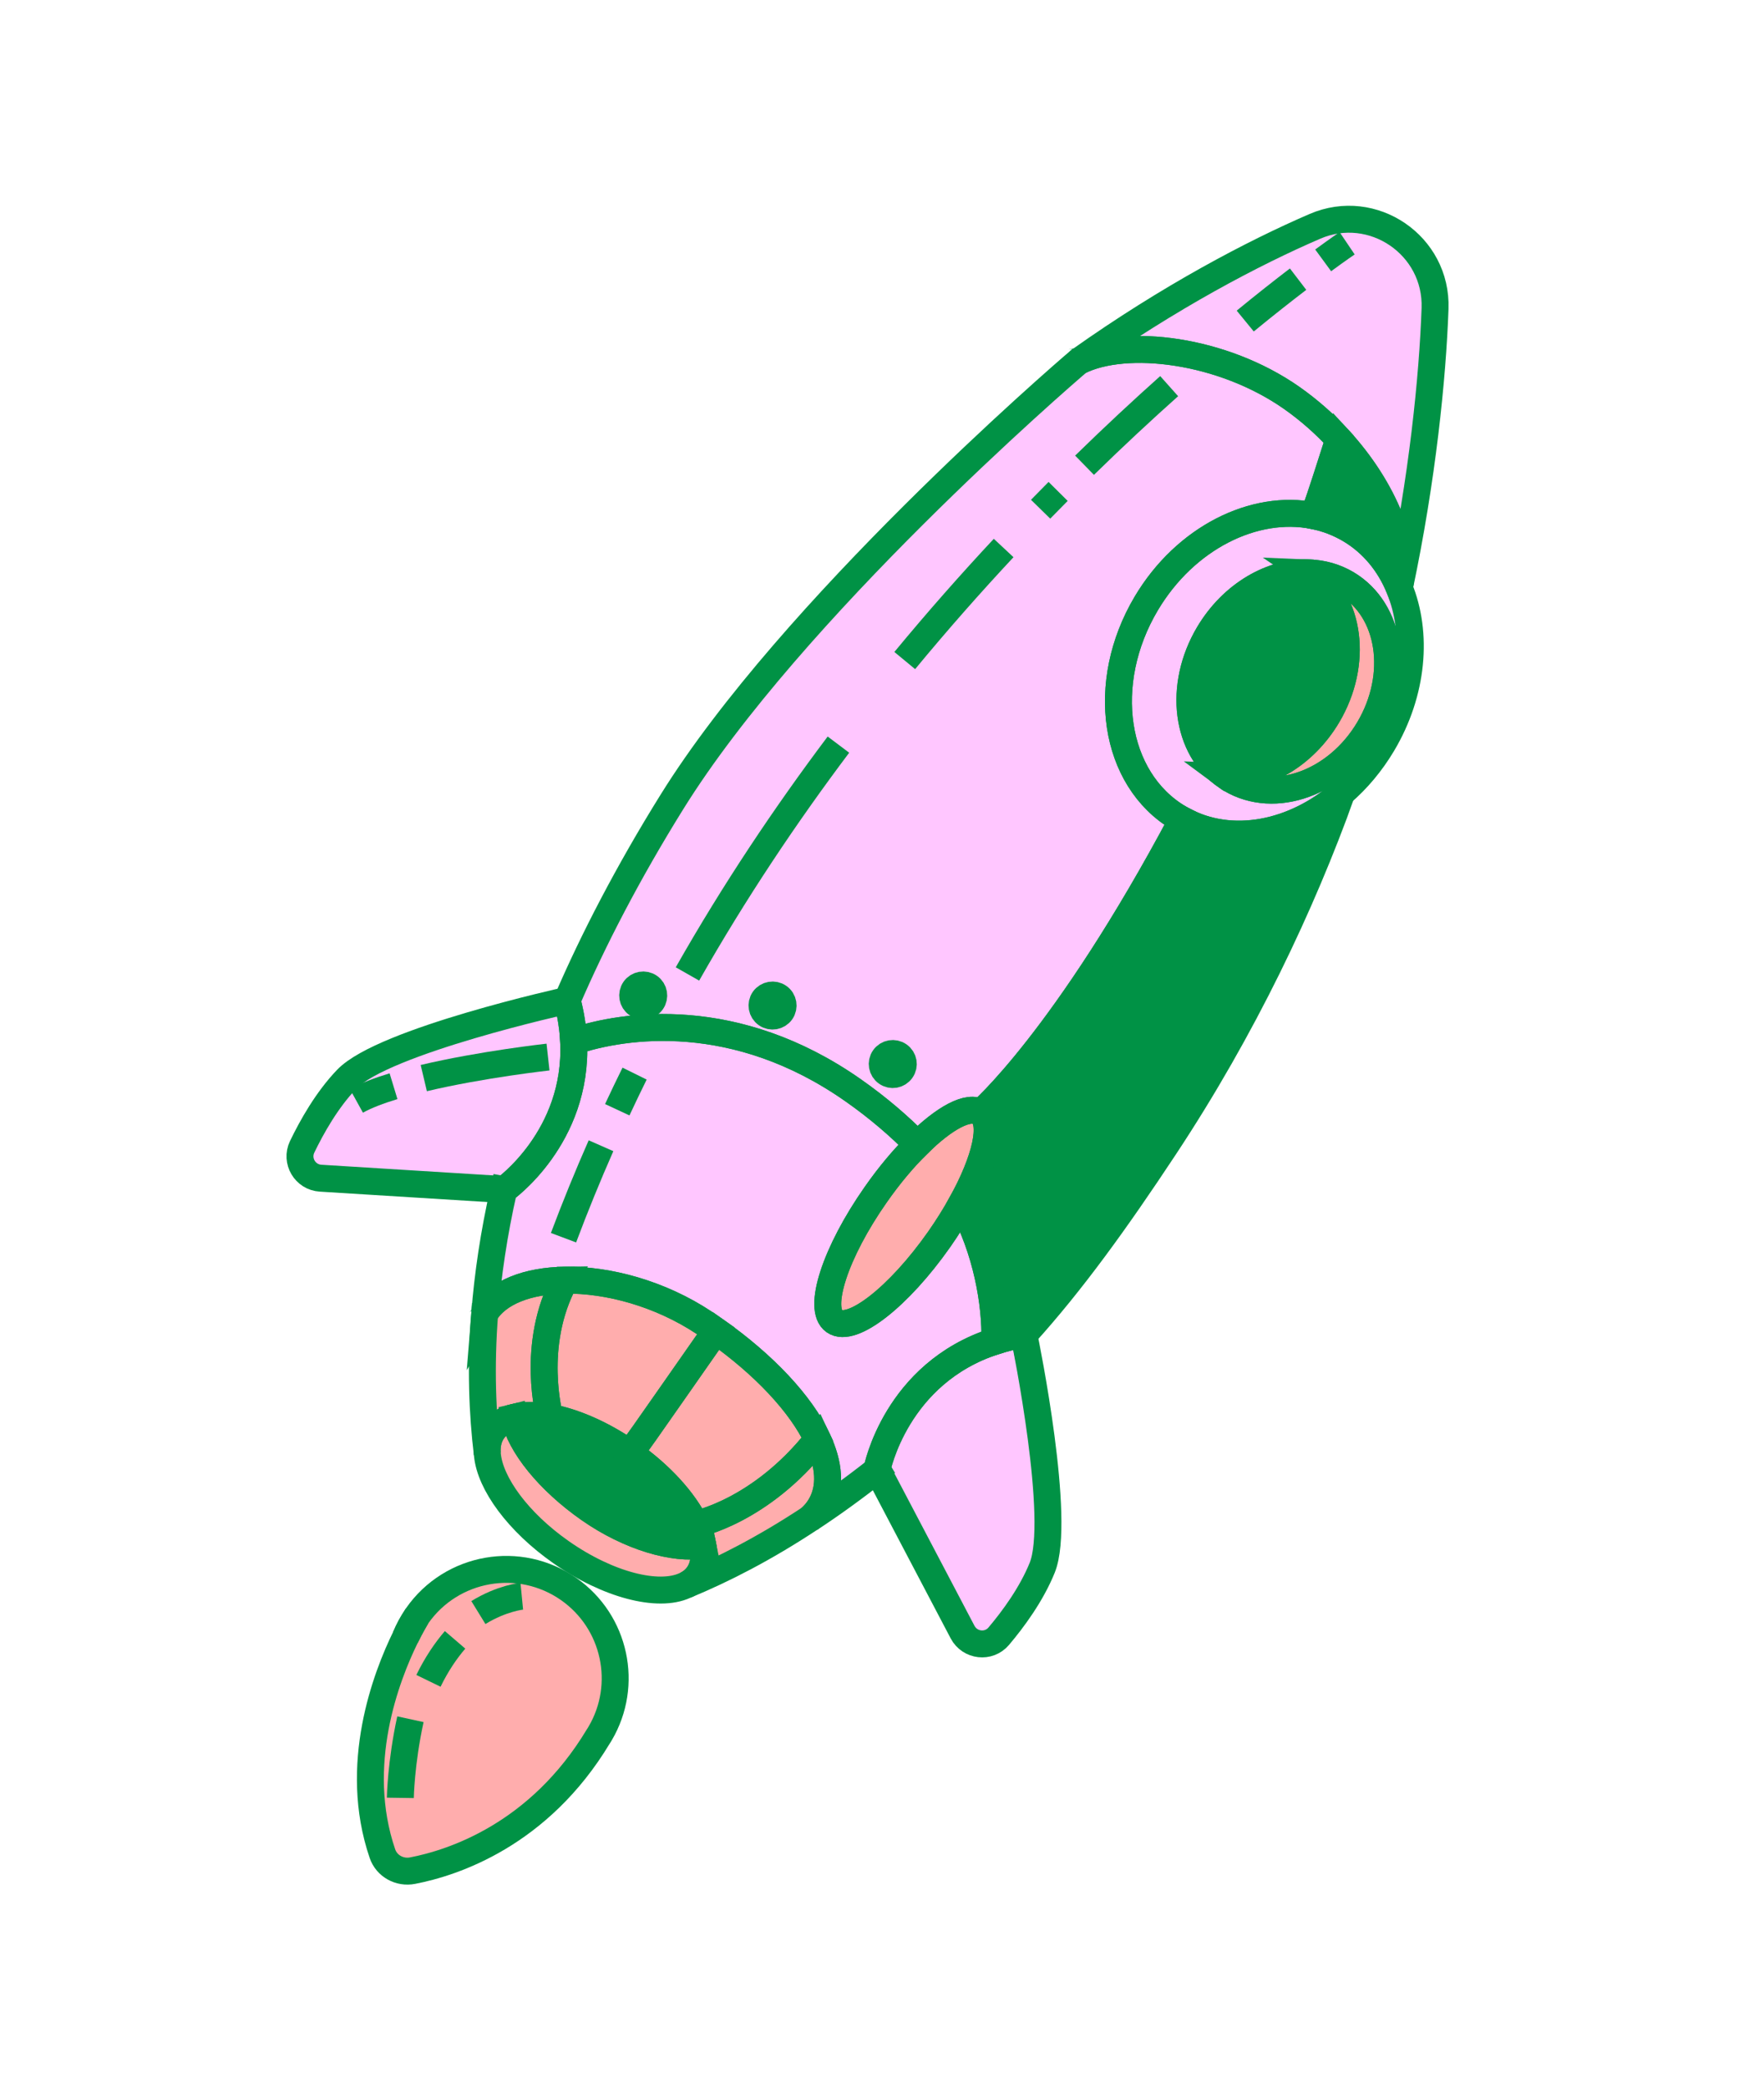 <svg width="131" height="155" viewBox="0 0 131 155" fill="none" xmlns="http://www.w3.org/2000/svg">
<path d="M52.197 114.699C52.366 115.553 52.269 116.306 51.854 116.898C51.629 117.225 51.317 117.48 50.943 117.662L50.863 117.695C48.881 118.605 45.152 117.667 41.662 115.221C38.465 112.98 36.392 110.119 36.195 107.985C36.193 107.955 36.187 107.931 36.185 107.9C36.143 107.256 36.276 106.679 36.602 106.211C36.955 105.707 37.503 105.376 38.193 105.206C38.612 107.278 40.768 109.928 43.746 112.014C46.76 114.125 50.098 115.057 52.197 114.699Z" fill="#0C3989"/>
<path d="M52.197 114.699C50.098 115.057 46.76 114.125 43.744 112.015C40.766 109.931 38.612 107.28 38.191 105.207C38.932 105.027 39.833 105.033 40.831 105.216C42.633 105.548 44.755 106.462 46.793 107.891C49.079 109.494 50.795 111.413 51.65 113.155C51.915 113.689 52.102 114.212 52.197 114.699Z" fill="#0A2A59"/>
<path d="M73.877 99.566C73.88 99.585 73.879 99.607 73.877 99.628" stroke="#95F4F4" stroke-width="2" stroke-miterlimit="10" stroke-linecap="round" stroke-linejoin="round"/>
<path d="M71.393 89.375C71.388 89.362 71.379 89.355 71.373 89.342" stroke="#95F4F4" stroke-width="2" stroke-miterlimit="10" stroke-linecap="round" stroke-linejoin="round"/>
<path d="M68.135 84.977C68.134 84.972 68.129 84.975 68.127 84.97" stroke="#95F4F4" stroke-width="2" stroke-miterlimit="10" stroke-linecap="round" stroke-linejoin="round"/>
<path d="M42.597 77.305C42.579 77.312 42.56 77.315 42.543 77.322" stroke="#95F4F4" stroke-width="2" stroke-miterlimit="10" stroke-linecap="round" stroke-linejoin="round"/>
<path d="M100.259 39.317C99.409 38.815 98.501 38.471 97.56 38.284C93.135 37.402 88.021 39.929 85.124 44.8C81.611 50.711 82.687 57.836 87.533 60.718C87.622 60.769 87.712 60.825 87.803 60.87C91.446 62.864 96.101 61.934 99.644 58.858C100.792 57.868 101.823 56.648 102.668 55.231C104.956 51.388 105.299 47.023 103.918 43.651C103.179 41.845 101.95 40.323 100.259 39.317ZM101.653 54.124C99.274 58.129 94.682 59.792 91.398 57.84C91.302 57.782 91.203 57.719 91.113 57.653L91.109 57.653C88.073 55.592 87.458 50.935 89.765 47.053C91.524 44.098 94.49 42.415 97.239 42.529C98.212 42.567 99.158 42.828 100.016 43.338C103.301 45.293 104.029 50.12 101.653 54.124Z" fill="#46EFF9"/>
<path d="M98.583 53.13C96.824 56.086 93.866 57.764 91.111 57.653L91.107 57.654C88.071 55.593 87.456 50.935 89.763 47.054C91.522 44.099 94.488 42.416 97.237 42.529C100.272 44.586 100.89 49.248 98.583 53.13Z" fill="#0A2A59"/>
<path d="M101.653 54.123C99.273 58.127 94.682 59.791 91.398 57.839C91.302 57.781 91.203 57.718 91.113 57.651C93.867 57.764 96.825 56.084 98.584 53.129C100.892 49.246 100.275 44.585 97.24 42.529C98.213 42.567 99.159 42.828 100.018 43.338C103.301 45.292 104.029 50.119 101.653 54.123Z" fill="#0C3989"/>
<path d="M60.919 111.803C60.713 112.152 60.448 112.459 60.141 112.727C56.754 114.962 53.659 116.536 50.941 117.66C51.315 117.478 51.627 117.224 51.853 116.897C52.267 116.305 52.367 115.551 52.195 114.697C52.1 114.21 51.913 113.687 51.649 113.152C51.649 113.152 56.462 112.228 60.71 106.845C61.59 108.708 61.733 110.435 60.919 111.803Z" fill="#0A2A59"/>
<path d="M87.805 60.868C79.122 77.186 72.841 82.587 72.818 82.597C73.85 83.324 73.201 86.116 71.393 89.376C73.248 92.741 73.955 96.755 73.879 99.567C74.548 99.351 75.261 99.177 76.032 99.046C76.032 99.046 76.034 99.062 76.04 99.09C79.584 95.177 82.871 90.619 86.476 85.166C92.327 76.328 96.674 67.142 99.646 58.859C96.103 61.931 91.446 62.861 87.805 60.868ZM75.879 91.653C75.628 92.005 75.142 92.09 74.786 91.845C74.434 91.594 74.345 91.109 74.595 90.752C74.846 90.4 75.331 90.31 75.687 90.56C76.038 90.81 76.122 91.298 75.879 91.653Z" fill="#30B6F3"/>
<path d="M103.917 43.649C103.179 41.844 101.949 40.321 100.259 39.316C99.409 38.813 98.501 38.47 97.56 38.283C98.184 36.523 98.825 34.48 99.426 32.611C102.856 36.341 104.56 40.822 103.917 43.649Z" fill="#30B6F3"/>
<path d="M106.571 22.899C106.391 28.017 105.629 35.553 103.919 43.651C104.564 40.825 102.858 36.343 99.427 32.612C98.412 31.505 97.243 30.464 95.944 29.549C90.776 25.919 83.622 25.07 80.128 26.816C80.136 26.812 80.135 26.808 80.137 26.801C80.142 26.8 80.146 26.797 80.149 26.792C80.171 26.772 80.188 26.761 80.193 26.758C86.815 22.062 93.098 18.764 97.652 16.802C101.957 14.948 106.736 18.215 106.571 22.899Z" fill="#B5E1E8"/>
<path d="M71.392 89.374C70.918 90.222 70.368 91.108 69.751 91.991C66.75 96.266 63.267 98.99 61.961 98.078C60.661 97.169 62.031 92.96 65.029 88.687C66.038 87.241 67.105 85.975 68.128 84.97C70.13 82.982 71.948 81.991 72.815 82.596C73.847 83.321 73.199 86.115 71.392 89.374Z" fill="#46EFF9"/>
<path d="M95.941 29.549C90.773 25.92 83.62 25.07 80.126 26.816L80.121 26.817C80.121 26.817 80.121 26.817 80.117 26.818C78.762 27.966 58.791 45.228 49.898 59.532C46.647 64.754 44.03 69.814 42.118 74.259C42.401 75.334 42.55 76.347 42.598 77.303C46.375 76.039 54.632 74.815 63.356 80.935C65.201 82.226 66.841 83.64 68.129 84.968C70.131 82.979 71.949 81.988 72.816 82.593C72.838 82.585 79.12 77.182 87.803 60.865C87.712 60.82 87.622 60.764 87.533 60.713C82.687 57.831 81.611 50.706 85.124 44.795C88.021 39.924 93.135 37.397 97.56 38.279C98.184 36.519 98.825 34.476 99.426 32.608C98.41 31.505 97.242 30.463 95.941 29.549ZM48.407 74.35C48.16 74.701 47.671 74.791 47.319 74.54C46.961 74.292 46.877 73.805 47.127 73.448C47.374 73.096 47.864 73.011 48.215 73.257C48.572 73.505 48.656 73.992 48.407 74.35ZM58.014 75.095C57.767 75.447 57.277 75.532 56.925 75.286C56.568 75.037 56.484 74.55 56.728 74.195C56.979 73.843 57.471 73.756 57.821 74.004C58.178 74.25 58.262 74.738 58.014 75.095ZM66.94 79.435C66.691 79.793 66.204 79.877 65.852 79.626C65.497 79.381 65.41 78.89 65.656 78.54C65.904 78.182 66.396 78.097 66.749 78.348C67.105 78.593 67.191 79.083 66.94 79.435Z" fill="#87DDF4"/>
<path d="M73.88 99.566C66.516 101.941 65.134 109.07 65.134 109.07L65.154 109.103C63.416 110.474 61.748 111.675 60.146 112.728C60.453 112.46 60.718 112.154 60.923 111.804C61.738 110.436 61.595 108.707 60.715 106.849C59.472 104.215 56.746 101.312 53.174 98.793C52.882 98.59 52.587 98.387 52.285 98.187C49.009 96.02 45.154 94.988 41.963 95.033C39.209 95.07 36.952 95.915 35.998 97.517C36.223 94.674 36.667 91.591 37.415 88.306L37.442 88.311C37.442 88.311 42.933 84.444 42.601 77.307C46.377 76.043 54.635 74.819 63.359 80.939C65.204 82.23 66.844 83.644 68.132 84.972C67.109 85.977 66.041 87.244 65.032 88.688C62.036 92.962 60.665 97.17 61.965 98.08C63.27 98.992 66.754 96.267 69.755 91.993C70.374 91.11 70.923 90.225 71.395 89.376C73.248 92.741 73.956 96.753 73.88 99.566Z" fill="#87DDF4"/>
<path d="M41.96 95.032C39.347 99.827 40.831 105.217 40.831 105.217C39.835 105.034 38.932 105.027 38.191 105.207C37.502 105.376 36.953 105.708 36.6 106.212C36.273 106.679 36.142 107.256 36.184 107.901C35.83 104.973 35.682 101.475 35.992 97.523C35.992 97.523 35.996 97.522 35.994 97.517C36.949 95.914 39.206 95.069 41.96 95.032Z" fill="#377BDD"/>
<path d="M42.119 74.261C42.403 75.336 42.552 76.349 42.6 77.305C42.932 84.442 37.441 88.309 37.441 88.309L37.413 88.305L23.808 87.461C22.658 87.393 21.94 86.178 22.436 85.139C23.157 83.646 24.273 81.654 25.75 80.113C28.468 77.27 42.119 74.261 42.119 74.261Z" fill="#B5E1E8"/>
<path d="M76.03 99.045C76.03 99.045 76.031 99.06 76.037 99.089C76.213 99.93 78.83 112.851 77.397 116.379C76.595 118.357 75.242 120.193 74.17 121.461C73.426 122.341 72.027 122.18 71.486 121.16L65.148 109.103L65.128 109.07C65.128 109.07 66.51 101.941 73.874 99.566C74.545 99.349 75.258 99.175 76.03 99.045Z" fill="#0C3989"/>
<path d="M75.878 91.653C75.627 92.005 75.141 92.09 74.785 91.844C74.433 91.594 74.344 91.109 74.594 90.752C74.844 90.399 75.33 90.31 75.686 90.56C76.037 90.81 76.121 91.298 75.878 91.653Z" fill="#0C3989"/>
<path d="M66.942 79.435C66.693 79.792 66.206 79.876 65.854 79.625C65.499 79.38 65.412 78.889 65.658 78.539C65.907 78.181 66.398 78.097 66.751 78.347C67.107 78.592 67.193 79.082 66.942 79.435Z" fill="#0C3989"/>
<path d="M58.015 75.095C57.769 75.446 57.278 75.532 56.927 75.285C56.569 75.037 56.485 74.549 56.73 74.195C56.981 73.843 57.472 73.756 57.823 74.004C58.18 74.25 58.264 74.737 58.015 75.095Z" fill="#0C3989"/>
<path d="M48.408 74.35C48.162 74.701 47.672 74.791 47.32 74.54C46.962 74.291 46.879 73.804 47.129 73.447C47.375 73.096 47.865 73.01 48.217 73.257C48.573 73.504 48.657 73.992 48.408 74.35Z" fill="#0C3989"/>
<path d="M30.941 120.003C30.837 120.176 30.519 120.712 30.113 121.536C30.322 121.006 30.602 120.491 30.941 120.003Z" fill="#0C3989"/>
<path d="M44.573 128.673C44.529 128.754 44.479 128.832 44.431 128.902C40.029 136.222 33.621 138.291 30.638 138.864C29.682 139.051 28.713 138.525 28.399 137.597C26.154 131.027 28.678 124.46 30.115 121.535C30.52 120.71 30.839 120.174 30.943 120.002C30.965 119.968 30.977 119.947 30.977 119.947C33.537 116.289 38.583 115.404 42.239 117.965C45.715 120.401 46.69 125.078 44.573 128.673Z" fill="#0C3989"/>
<path d="M53.169 98.792C52.648 99.537 47.086 107.506 46.791 107.891C44.753 106.462 42.632 105.549 40.829 105.217C40.829 105.217 39.344 99.826 41.958 95.032C45.149 94.987 49.004 96.018 52.28 98.186C52.581 98.385 52.877 98.587 53.169 98.792Z" fill="#074EE8"/>
<path d="M60.713 106.847C56.465 112.231 51.652 113.153 51.652 113.153C50.796 111.413 49.081 109.492 46.795 107.889C47.089 107.502 52.652 99.535 53.173 98.79C56.744 101.311 59.469 104.214 60.713 106.847Z" fill="#0C3989"/>
<path d="M52.197 114.699C52.366 115.553 52.269 116.306 51.854 116.898C51.629 117.225 51.317 117.48 50.943 117.662L50.863 117.695C48.881 118.605 45.152 117.667 41.662 115.221C38.465 112.98 36.392 110.119 36.195 107.985C36.193 107.955 36.187 107.931 36.185 107.9C36.143 107.256 36.276 106.679 36.602 106.211C36.955 105.707 37.503 105.376 38.193 105.206C38.612 107.278 40.768 109.928 43.746 112.014C46.76 114.125 50.098 115.057 52.197 114.699Z" fill="#FFADAD"/>
<path d="M52.197 114.699C50.098 115.057 46.76 114.125 43.744 112.015C40.766 109.931 38.612 107.28 38.191 105.207C38.932 105.027 39.833 105.033 40.831 105.216C42.633 105.548 44.755 106.462 46.793 107.891C49.079 109.494 50.795 111.413 51.65 113.155C51.915 113.689 52.102 114.212 52.197 114.699Z" fill="#009245"/>
<path d="M73.877 99.566C73.88 99.585 73.879 99.607 73.877 99.628" stroke="#95F4F4" stroke-width="2" stroke-miterlimit="10" stroke-linecap="round" stroke-linejoin="round"/>
<path d="M71.393 89.375C71.388 89.362 71.379 89.355 71.373 89.342" stroke="#95F4F4" stroke-width="2" stroke-miterlimit="10" stroke-linecap="round" stroke-linejoin="round"/>
<path d="M68.135 84.977C68.134 84.972 68.129 84.975 68.127 84.97" stroke="#95F4F4" stroke-width="2" stroke-miterlimit="10" stroke-linecap="round" stroke-linejoin="round"/>
<path d="M42.597 77.305C42.579 77.312 42.56 77.315 42.543 77.322" stroke="#95F4F4" stroke-width="2" stroke-miterlimit="10" stroke-linecap="round" stroke-linejoin="round"/>
<path d="M100.259 39.317C99.409 38.815 98.501 38.471 97.56 38.284C93.135 37.402 88.021 39.929 85.124 44.8C81.611 50.711 82.687 57.836 87.533 60.718C87.622 60.769 87.712 60.825 87.803 60.87C91.446 62.864 96.101 61.934 99.644 58.858C100.792 57.868 101.823 56.648 102.668 55.231C104.956 51.388 105.299 47.023 103.918 43.651C103.179 41.845 101.95 40.323 100.259 39.317ZM101.653 54.124C99.274 58.129 94.682 59.792 91.398 57.84C91.302 57.782 91.203 57.719 91.113 57.653L91.109 57.653C88.073 55.592 87.458 50.935 89.765 47.053C91.524 44.098 94.49 42.415 97.239 42.529C98.212 42.567 99.158 42.828 100.016 43.338C103.301 45.293 104.029 50.12 101.653 54.124Z" fill="#FFC6FF"/>
<path d="M98.583 53.13C96.824 56.086 93.866 57.764 91.111 57.653L91.107 57.654C88.071 55.593 87.456 50.935 89.763 47.054C91.522 44.099 94.488 42.416 97.237 42.529C100.272 44.586 100.89 49.248 98.583 53.13Z" fill="#009245"/>
<path d="M101.653 54.123C99.273 58.127 94.682 59.791 91.398 57.839C91.302 57.781 91.203 57.718 91.113 57.651C93.867 57.764 96.825 56.084 98.584 53.129C100.892 49.246 100.275 44.585 97.24 42.529C98.213 42.567 99.159 42.828 100.018 43.338C103.301 45.292 104.029 50.119 101.653 54.123Z" fill="#FFADAD"/>
<path d="M60.919 111.803C60.713 112.152 60.448 112.459 60.141 112.727C56.754 114.962 53.659 116.536 50.941 117.66C51.315 117.478 51.627 117.224 51.853 116.897C52.267 116.305 52.367 115.551 52.195 114.697C52.1 114.21 51.913 113.687 51.649 113.152C51.649 113.152 56.462 112.228 60.71 106.845C61.59 108.708 61.733 110.435 60.919 111.803Z" fill="#FFADAD"/>
<path d="M87.805 60.868C79.122 77.186 72.841 82.587 72.818 82.597C73.85 83.324 73.201 86.116 71.393 89.376C73.248 92.741 73.955 96.755 73.879 99.567C74.548 99.351 75.261 99.177 76.032 99.046C76.032 99.046 76.034 99.062 76.04 99.09C79.584 95.177 82.871 90.619 86.476 85.166C92.327 76.328 96.674 67.142 99.646 58.859C96.103 61.931 91.446 62.861 87.805 60.868ZM75.879 91.653C75.628 92.005 75.142 92.09 74.786 91.845C74.434 91.594 74.345 91.109 74.595 90.752C74.846 90.4 75.331 90.31 75.687 90.56C76.038 90.81 76.122 91.298 75.879 91.653Z" fill="#009245"/>
<path d="M103.917 43.649C103.179 41.844 101.949 40.321 100.259 39.316C99.409 38.813 98.501 38.47 97.56 38.283C98.184 36.523 98.825 34.48 99.426 32.611C102.856 36.341 104.56 40.822 103.917 43.649Z" fill="#009245"/>
<path d="M106.571 22.899C106.391 28.017 105.629 35.553 103.919 43.651C104.564 40.825 102.858 36.343 99.427 32.612C98.412 31.505 97.243 30.464 95.944 29.549C90.776 25.919 83.622 25.07 80.128 26.816C80.136 26.812 80.135 26.808 80.137 26.801C80.142 26.8 80.146 26.797 80.149 26.792C80.171 26.772 80.188 26.761 80.193 26.758C86.815 22.062 93.098 18.764 97.652 16.802C101.957 14.948 106.736 18.215 106.571 22.899Z" fill="#FFC6FF"/>
<path d="M71.392 89.374C70.918 90.222 70.368 91.108 69.751 91.991C66.75 96.266 63.267 98.99 61.961 98.078C60.661 97.169 62.031 92.96 65.029 88.687C66.038 87.241 67.105 85.975 68.128 84.97C70.13 82.982 71.948 81.991 72.815 82.596C73.847 83.321 73.199 86.115 71.392 89.374Z" fill="#FFADAD"/>
<path d="M95.941 29.549C90.773 25.92 83.62 25.07 80.126 26.816L80.121 26.817C80.121 26.817 80.121 26.817 80.117 26.818C78.762 27.966 58.791 45.228 49.898 59.532C46.647 64.754 44.03 69.814 42.118 74.259C42.401 75.334 42.55 76.347 42.598 77.303C46.375 76.039 54.632 74.815 63.356 80.935C65.201 82.226 66.841 83.64 68.129 84.968C70.131 82.979 71.949 81.988 72.816 82.593C72.838 82.585 79.12 77.182 87.803 60.865C87.712 60.82 87.622 60.764 87.533 60.713C82.687 57.831 81.611 50.706 85.124 44.795C88.021 39.924 93.135 37.397 97.56 38.279C98.184 36.519 98.825 34.476 99.426 32.608C98.41 31.505 97.242 30.463 95.941 29.549ZM48.407 74.35C48.16 74.701 47.671 74.791 47.319 74.54C46.961 74.292 46.877 73.805 47.127 73.448C47.374 73.096 47.864 73.011 48.215 73.257C48.572 73.505 48.656 73.992 48.407 74.35ZM58.014 75.095C57.767 75.447 57.277 75.532 56.925 75.286C56.568 75.037 56.484 74.55 56.728 74.195C56.979 73.843 57.471 73.756 57.821 74.004C58.178 74.25 58.262 74.738 58.014 75.095ZM66.94 79.435C66.691 79.793 66.204 79.877 65.852 79.626C65.497 79.381 65.41 78.89 65.656 78.54C65.904 78.182 66.396 78.097 66.749 78.348C67.105 78.593 67.191 79.083 66.94 79.435Z" fill="#FFC6FF"/>
<path d="M73.88 99.566C66.516 101.941 65.134 109.07 65.134 109.07L65.154 109.103C63.416 110.474 61.748 111.675 60.146 112.728C60.453 112.46 60.718 112.154 60.923 111.804C61.738 110.436 61.595 108.707 60.715 106.849C59.472 104.215 56.746 101.312 53.174 98.793C52.882 98.59 52.587 98.387 52.285 98.187C49.009 96.02 45.154 94.988 41.963 95.033C39.209 95.07 36.952 95.915 35.998 97.517C36.223 94.674 36.667 91.591 37.415 88.306L37.442 88.311C37.442 88.311 42.933 84.444 42.601 77.307C46.377 76.043 54.635 74.819 63.359 80.939C65.204 82.23 66.844 83.644 68.132 84.972C67.109 85.977 66.041 87.244 65.032 88.688C62.036 92.962 60.665 97.17 61.965 98.08C63.27 98.992 66.754 96.267 69.755 91.993C70.374 91.11 70.923 90.225 71.395 89.376C73.248 92.741 73.956 96.753 73.88 99.566Z" fill="#FFC6FF"/>
<path d="M41.96 95.032C39.347 99.827 40.831 105.217 40.831 105.217C39.835 105.034 38.932 105.027 38.191 105.207C37.502 105.376 36.953 105.708 36.6 106.212C36.273 106.679 36.142 107.256 36.184 107.901C35.83 104.973 35.682 101.475 35.992 97.523C35.992 97.523 35.996 97.522 35.994 97.517C36.949 95.914 39.206 95.069 41.96 95.032Z" fill="#FFADAD"/>
<path d="M42.119 74.261C42.403 75.336 42.552 76.349 42.6 77.305C42.932 84.442 37.441 88.309 37.441 88.309L37.413 88.305L23.808 87.461C22.658 87.393 21.94 86.178 22.436 85.139C23.157 83.646 24.273 81.654 25.75 80.113C28.468 77.27 42.119 74.261 42.119 74.261Z" fill="#FFC6FF"/>
<path d="M76.03 99.045C76.03 99.045 76.031 99.06 76.037 99.089C76.213 99.93 78.83 112.851 77.397 116.379C76.595 118.357 75.242 120.193 74.17 121.461C73.426 122.341 72.027 122.18 71.486 121.16L65.148 109.103L65.128 109.07C65.128 109.07 66.51 101.941 73.874 99.566C74.545 99.349 75.258 99.175 76.03 99.045Z" fill="#FFC6FF"/>
<path d="M75.878 91.653C75.627 92.005 75.141 92.09 74.785 91.844C74.433 91.594 74.344 91.109 74.594 90.752C74.844 90.399 75.33 90.31 75.686 90.56C76.037 90.81 76.121 91.298 75.878 91.653Z" fill="#0C3989"/>
<path d="M66.942 79.435C66.693 79.792 66.206 79.876 65.854 79.625C65.499 79.38 65.412 78.889 65.658 78.539C65.907 78.181 66.398 78.097 66.751 78.347C67.107 78.592 67.193 79.082 66.942 79.435Z" fill="#0C3989"/>
<path d="M58.015 75.095C57.769 75.446 57.278 75.532 56.927 75.285C56.569 75.037 56.485 74.549 56.73 74.195C56.981 73.843 57.472 73.756 57.823 74.004C58.18 74.25 58.264 74.737 58.015 75.095Z" fill="#0C3989"/>
<path d="M30.941 120.003C30.837 120.176 30.519 120.712 30.113 121.536C30.322 121.006 30.602 120.491 30.941 120.003Z" fill="#0C3989"/>
<path d="M44.573 128.673C44.529 128.754 44.479 128.832 44.431 128.902C40.029 136.222 33.621 138.291 30.638 138.864C29.682 139.051 28.713 138.525 28.399 137.597C26.154 131.027 28.678 124.46 30.115 121.535C30.52 120.71 30.839 120.174 30.943 120.002C30.965 119.968 30.977 119.947 30.977 119.947C33.537 116.289 38.583 115.404 42.239 117.965C45.715 120.401 46.69 125.078 44.573 128.673Z" fill="#FFADAD"/>
<path d="M53.169 98.792C52.648 99.537 47.086 107.506 46.791 107.891C44.753 106.462 42.632 105.549 40.829 105.217C40.829 105.217 39.344 99.826 41.958 95.032C45.149 94.987 49.004 96.018 52.28 98.186C52.581 98.385 52.877 98.587 53.169 98.792Z" fill="#FFADAD"/>
<path d="M60.713 106.847C56.465 112.231 51.652 113.153 51.652 113.153C50.796 111.413 49.081 109.492 46.795 107.889C47.089 107.502 52.652 99.535 53.173 98.79C56.744 101.311 59.469 104.214 60.713 106.847Z" fill="#FFADAD"/>
<path d="M52.197 114.699C52.366 115.553 52.269 116.306 51.854 116.898C51.629 117.225 51.317 117.48 50.943 117.662L50.863 117.695C48.881 118.605 45.152 117.667 41.662 115.221C38.465 112.98 36.392 110.119 36.195 107.985C36.193 107.955 36.187 107.931 36.185 107.9C36.143 107.256 36.276 106.679 36.602 106.211C36.955 105.707 37.503 105.376 38.193 105.206C38.612 107.278 40.768 109.928 43.746 112.014C46.76 114.125 50.098 115.057 52.197 114.699Z" stroke="#009245" stroke-width="2" stroke-miterlimit="10"/>
<path d="M52.197 114.699C50.098 115.057 46.76 114.125 43.744 112.015C40.766 109.931 38.612 107.28 38.191 105.207C38.932 105.027 39.833 105.033 40.831 105.216C42.633 105.548 44.755 106.462 46.793 107.891C49.079 109.494 50.795 111.413 51.65 113.155C51.915 113.689 52.102 114.212 52.197 114.699Z" stroke="#009245" stroke-width="2" stroke-miterlimit="10"/>
<path d="M73.877 99.566C73.88 99.585 73.879 99.607 73.877 99.628" stroke="#009245" stroke-width="2" stroke-miterlimit="10"/>
<path d="M71.393 89.375C71.388 89.362 71.379 89.355 71.373 89.342" stroke="#009245" stroke-width="2" stroke-miterlimit="10"/>
<path d="M68.135 84.977C68.134 84.972 68.129 84.975 68.127 84.97" stroke="#009245" stroke-width="2" stroke-miterlimit="10"/>
<path d="M42.597 77.305C42.579 77.312 42.56 77.315 42.543 77.322" stroke="#009245" stroke-width="2" stroke-miterlimit="10"/>
<path d="M100.259 39.317C99.409 38.815 98.501 38.471 97.56 38.284C93.135 37.402 88.021 39.929 85.124 44.8C81.611 50.711 82.687 57.836 87.533 60.718C87.622 60.769 87.712 60.825 87.803 60.87C91.446 62.864 96.101 61.934 99.644 58.858C100.792 57.868 101.823 56.648 102.668 55.231C104.956 51.388 105.299 47.023 103.918 43.651C103.179 41.845 101.95 40.323 100.259 39.317ZM101.653 54.124C99.274 58.129 94.682 59.792 91.398 57.84C91.302 57.782 91.203 57.719 91.113 57.653L91.109 57.653C88.073 55.592 87.458 50.935 89.765 47.053C91.524 44.098 94.49 42.415 97.239 42.529C98.212 42.567 99.158 42.828 100.016 43.338C103.301 45.293 104.029 50.12 101.653 54.124Z" stroke="#009245" stroke-width="2" stroke-miterlimit="10"/>
<path d="M98.583 53.13C96.824 56.086 93.866 57.764 91.111 57.653L91.107 57.654C88.071 55.593 87.456 50.935 89.763 47.054C91.522 44.099 94.488 42.416 97.237 42.529C100.272 44.586 100.89 49.248 98.583 53.13Z" stroke="#009245" stroke-width="2" stroke-miterlimit="10"/>
<path d="M101.653 54.123C99.273 58.127 94.682 59.791 91.398 57.839C91.302 57.781 91.203 57.718 91.113 57.651C93.867 57.764 96.825 56.084 98.584 53.129C100.892 49.246 100.275 44.585 97.24 42.529C98.213 42.567 99.159 42.828 100.018 43.338C103.301 45.292 104.029 50.119 101.653 54.123Z" stroke="#009245" stroke-width="2" stroke-miterlimit="10"/>
<path d="M60.919 111.803C60.713 112.152 60.448 112.459 60.141 112.727C56.754 114.962 53.659 116.536 50.941 117.66C51.315 117.478 51.627 117.224 51.853 116.897C52.267 116.305 52.367 115.551 52.195 114.697C52.1 114.21 51.913 113.687 51.649 113.152C51.649 113.152 56.462 112.228 60.71 106.845C61.59 108.708 61.733 110.435 60.919 111.803Z" stroke="#009245" stroke-width="2" stroke-miterlimit="10"/>
<path d="M87.805 60.868C79.122 77.186 72.841 82.587 72.818 82.597C73.85 83.324 73.201 86.116 71.393 89.376C73.248 92.741 73.955 96.755 73.879 99.567C74.548 99.351 75.261 99.177 76.032 99.046C76.032 99.046 76.034 99.062 76.04 99.09C79.584 95.177 82.871 90.619 86.476 85.166C92.327 76.328 96.674 67.142 99.646 58.859C96.103 61.931 91.446 62.861 87.805 60.868ZM75.879 91.653C75.628 92.005 75.142 92.09 74.786 91.845C74.434 91.594 74.345 91.109 74.595 90.752C74.846 90.4 75.331 90.31 75.687 90.56C76.038 90.81 76.122 91.298 75.879 91.653Z" stroke="#009245" stroke-width="2" stroke-miterlimit="10"/>
<path d="M103.917 43.649C103.179 41.844 101.949 40.321 100.259 39.316C99.409 38.813 98.501 38.47 97.56 38.283C98.184 36.523 98.825 34.48 99.426 32.611C102.856 36.341 104.56 40.822 103.917 43.649Z" stroke="#009245" stroke-width="2" stroke-miterlimit="10"/>
<path d="M106.571 22.899C106.391 28.017 105.629 35.553 103.919 43.651C104.564 40.825 102.858 36.343 99.427 32.612C98.412 31.505 97.243 30.464 95.944 29.549C90.776 25.919 83.622 25.07 80.128 26.816C80.136 26.812 80.135 26.808 80.137 26.801C80.142 26.8 80.146 26.797 80.149 26.792C80.171 26.772 80.188 26.761 80.193 26.758C86.815 22.062 93.098 18.764 97.652 16.802C101.957 14.948 106.736 18.215 106.571 22.899Z" stroke="#009245" stroke-width="2" stroke-miterlimit="10"/>
<path d="M71.392 89.374C70.918 90.222 70.368 91.108 69.751 91.991C66.75 96.266 63.267 98.99 61.961 98.078C60.661 97.169 62.031 92.96 65.029 88.687C66.038 87.241 67.105 85.975 68.128 84.97C70.13 82.982 71.948 81.991 72.815 82.596C73.847 83.321 73.199 86.115 71.392 89.374Z" stroke="#009245" stroke-width="2" stroke-miterlimit="10"/>
<path d="M95.941 29.549C90.773 25.92 83.62 25.07 80.126 26.816L80.121 26.817C80.121 26.817 80.121 26.817 80.117 26.818C78.762 27.966 58.791 45.228 49.898 59.532C46.647 64.754 44.03 69.814 42.118 74.259C42.401 75.334 42.55 76.347 42.598 77.303C46.375 76.039 54.632 74.815 63.356 80.935C65.201 82.226 66.841 83.64 68.129 84.968C70.131 82.979 71.949 81.988 72.816 82.593C72.838 82.585 79.12 77.182 87.803 60.865C87.712 60.82 87.622 60.764 87.533 60.713C82.687 57.831 81.611 50.706 85.124 44.795C88.021 39.924 93.135 37.397 97.56 38.279C98.184 36.519 98.825 34.476 99.426 32.608C98.41 31.505 97.242 30.463 95.941 29.549ZM48.407 74.35C48.16 74.701 47.671 74.791 47.319 74.54C46.961 74.292 46.877 73.805 47.127 73.448C47.374 73.096 47.864 73.011 48.215 73.257C48.572 73.505 48.656 73.992 48.407 74.35ZM58.014 75.095C57.767 75.447 57.277 75.532 56.925 75.286C56.568 75.037 56.484 74.55 56.728 74.195C56.979 73.843 57.471 73.756 57.821 74.004C58.178 74.25 58.262 74.738 58.014 75.095ZM66.94 79.435C66.691 79.793 66.204 79.877 65.852 79.626C65.497 79.381 65.41 78.89 65.656 78.54C65.904 78.182 66.396 78.097 66.749 78.348C67.105 78.593 67.191 79.083 66.94 79.435Z" stroke="#009245" stroke-width="2" stroke-miterlimit="10"/>
<path d="M73.88 99.566C66.516 101.941 65.134 109.07 65.134 109.07L65.154 109.103C63.416 110.474 61.748 111.675 60.146 112.728C60.453 112.46 60.718 112.154 60.923 111.804C61.738 110.436 61.595 108.707 60.715 106.849C59.472 104.215 56.746 101.312 53.174 98.793C52.882 98.59 52.587 98.387 52.285 98.187C49.009 96.02 45.154 94.988 41.963 95.033C39.209 95.07 36.952 95.915 35.998 97.517C36.223 94.674 36.667 91.591 37.415 88.306L37.442 88.311C37.442 88.311 42.933 84.444 42.601 77.307C46.377 76.043 54.635 74.819 63.359 80.939C65.204 82.23 66.844 83.644 68.132 84.972C67.109 85.977 66.041 87.244 65.032 88.688C62.036 92.962 60.665 97.17 61.965 98.08C63.27 98.992 66.754 96.267 69.755 91.993C70.374 91.11 70.923 90.225 71.395 89.376C73.248 92.741 73.956 96.753 73.88 99.566Z" stroke="#009245" stroke-width="2" stroke-miterlimit="10"/>
<path d="M41.96 95.032C39.347 99.827 40.831 105.217 40.831 105.217C39.835 105.034 38.932 105.027 38.191 105.207C37.502 105.376 36.953 105.708 36.6 106.212C36.273 106.679 36.142 107.256 36.184 107.901C35.83 104.973 35.682 101.475 35.992 97.523C35.992 97.523 35.996 97.522 35.994 97.517C36.949 95.914 39.206 95.069 41.96 95.032Z" stroke="#009245" stroke-width="2" stroke-miterlimit="10"/>
<path d="M42.119 74.261C42.403 75.336 42.552 76.349 42.6 77.305C42.932 84.442 37.441 88.309 37.441 88.309L37.413 88.305L23.808 87.461C22.658 87.393 21.94 86.178 22.436 85.139C23.157 83.646 24.273 81.654 25.75 80.113C28.468 77.27 42.119 74.261 42.119 74.261Z" stroke="#009245" stroke-width="2" stroke-miterlimit="10"/>
<path d="M76.03 99.045C76.03 99.045 76.031 99.06 76.037 99.089C76.213 99.93 78.83 112.851 77.397 116.379C76.595 118.357 75.242 120.193 74.17 121.461C73.426 122.341 72.027 122.18 71.486 121.16L65.148 109.103L65.128 109.07C65.128 109.07 66.51 101.941 73.874 99.566C74.545 99.349 75.258 99.175 76.03 99.045Z" stroke="#009245" stroke-width="2" stroke-miterlimit="10"/>
<path d="M75.878 91.653C75.627 92.005 75.141 92.09 74.785 91.844C74.433 91.594 74.344 91.109 74.594 90.752C74.844 90.399 75.33 90.31 75.686 90.56C76.037 90.81 76.121 91.298 75.878 91.653Z" fill="#009245"/>
<path d="M66.942 79.435C66.693 79.792 66.206 79.876 65.854 79.625C65.499 79.38 65.412 78.889 65.658 78.539C65.907 78.181 66.398 78.097 66.751 78.347C67.107 78.592 67.193 79.082 66.942 79.435Z" fill="#009245"/>
<path d="M58.015 75.095C57.769 75.446 57.278 75.532 56.927 75.285C56.569 75.037 56.485 74.549 56.73 74.195C56.981 73.843 57.472 73.756 57.823 74.004C58.18 74.25 58.264 74.737 58.015 75.095Z" fill="#009245"/>
<path d="M48.408 74.35C48.162 74.701 47.672 74.791 47.32 74.54C46.962 74.291 46.879 73.804 47.129 73.447C47.375 73.096 47.865 73.01 48.217 73.257C48.573 73.504 48.657 73.992 48.408 74.35Z" fill="#009245"/>
<path d="M30.941 120.003C30.837 120.176 30.519 120.712 30.113 121.536C30.322 121.006 30.602 120.491 30.941 120.003Z" stroke="#009245" stroke-width="2" stroke-miterlimit="10"/>
<path d="M44.573 128.673C44.529 128.754 44.479 128.832 44.431 128.902C40.029 136.222 33.621 138.291 30.638 138.864C29.682 139.051 28.713 138.525 28.399 137.597C26.154 131.027 28.678 124.46 30.115 121.535C30.52 120.71 30.839 120.174 30.943 120.002C30.965 119.968 30.977 119.947 30.977 119.947C33.537 116.289 38.583 115.404 42.239 117.965C45.715 120.401 46.69 125.078 44.573 128.673Z" stroke="#009245" stroke-width="2" stroke-miterlimit="10"/>
<path d="M53.169 98.792C52.648 99.537 47.086 107.506 46.791 107.891C44.753 106.462 42.632 105.549 40.829 105.217C40.829 105.217 39.344 99.826 41.958 95.032C45.149 94.987 49.004 96.018 52.28 98.186C52.581 98.385 52.877 98.587 53.169 98.792Z" stroke="#009245" stroke-width="2" stroke-miterlimit="10"/>
<path d="M60.713 106.847C56.465 112.231 51.652 113.153 51.652 113.153C50.796 111.413 49.081 109.492 46.795 107.889C47.089 107.502 52.652 99.535 53.173 98.79C56.744 101.311 59.469 104.214 60.713 106.847Z" stroke="#009245" stroke-width="2" stroke-miterlimit="10"/>
<path d="M44.633 85.052C43.651 87.28 42.72 89.556 41.848 91.88" stroke="#009245" stroke-width="2" stroke-miterlimit="10"/>
<path d="M47.127 79.698C46.69 80.583 46.26 81.477 45.84 82.38" stroke="#009245" stroke-width="2" stroke-miterlimit="10"/>
<path d="M62.264 55.276C58.358 60.468 54.545 66.151 51.053 72.3" stroke="#009245" stroke-width="2" stroke-miterlimit="10"/>
<path d="M74.534 40.68C72.123 43.263 69.656 46.049 67.189 49.035" stroke="#009245" stroke-width="2" stroke-miterlimit="10"/>
<path d="M78.58 36.48C78.149 36.914 77.716 37.354 77.279 37.801" stroke="#009245" stroke-width="2" stroke-miterlimit="10"/>
<path d="M86.826 28.665C84.862 30.417 82.75 32.377 80.541 34.536" stroke="#009245" stroke-width="2" stroke-miterlimit="10"/>
<path d="M96.4 20.723C95.298 21.565 93.976 22.603 92.475 23.833" stroke="#009245" stroke-width="2" stroke-miterlimit="10"/>
<path d="M100.042 18.06C100.042 18.06 99.407 18.489 98.262 19.328" stroke="#009245" stroke-width="2" stroke-miterlimit="10"/>
<path d="M29.224 80.633C28.146 80.961 27.191 81.324 26.469 81.723" stroke="#009245" stroke-width="2" stroke-miterlimit="10"/>
<path d="M40.697 78.469C40.697 78.469 35.784 79.009 31.471 80.031" stroke="#009245" stroke-width="2" stroke-miterlimit="10"/>
<path d="M30.479 127.624C29.768 130.885 29.73 133.462 29.73 133.462" stroke="#009245" stroke-width="2" stroke-miterlimit="10"/>
<path d="M33.795 121.732C33.103 122.538 32.421 123.538 31.819 124.775" stroke="#009245" stroke-width="2" stroke-miterlimit="10"/>
<path d="M38.749 118.492C38.749 118.492 37.265 118.636 35.526 119.706" stroke="#009245" stroke-width="2" stroke-miterlimit="10"/>
</svg>
